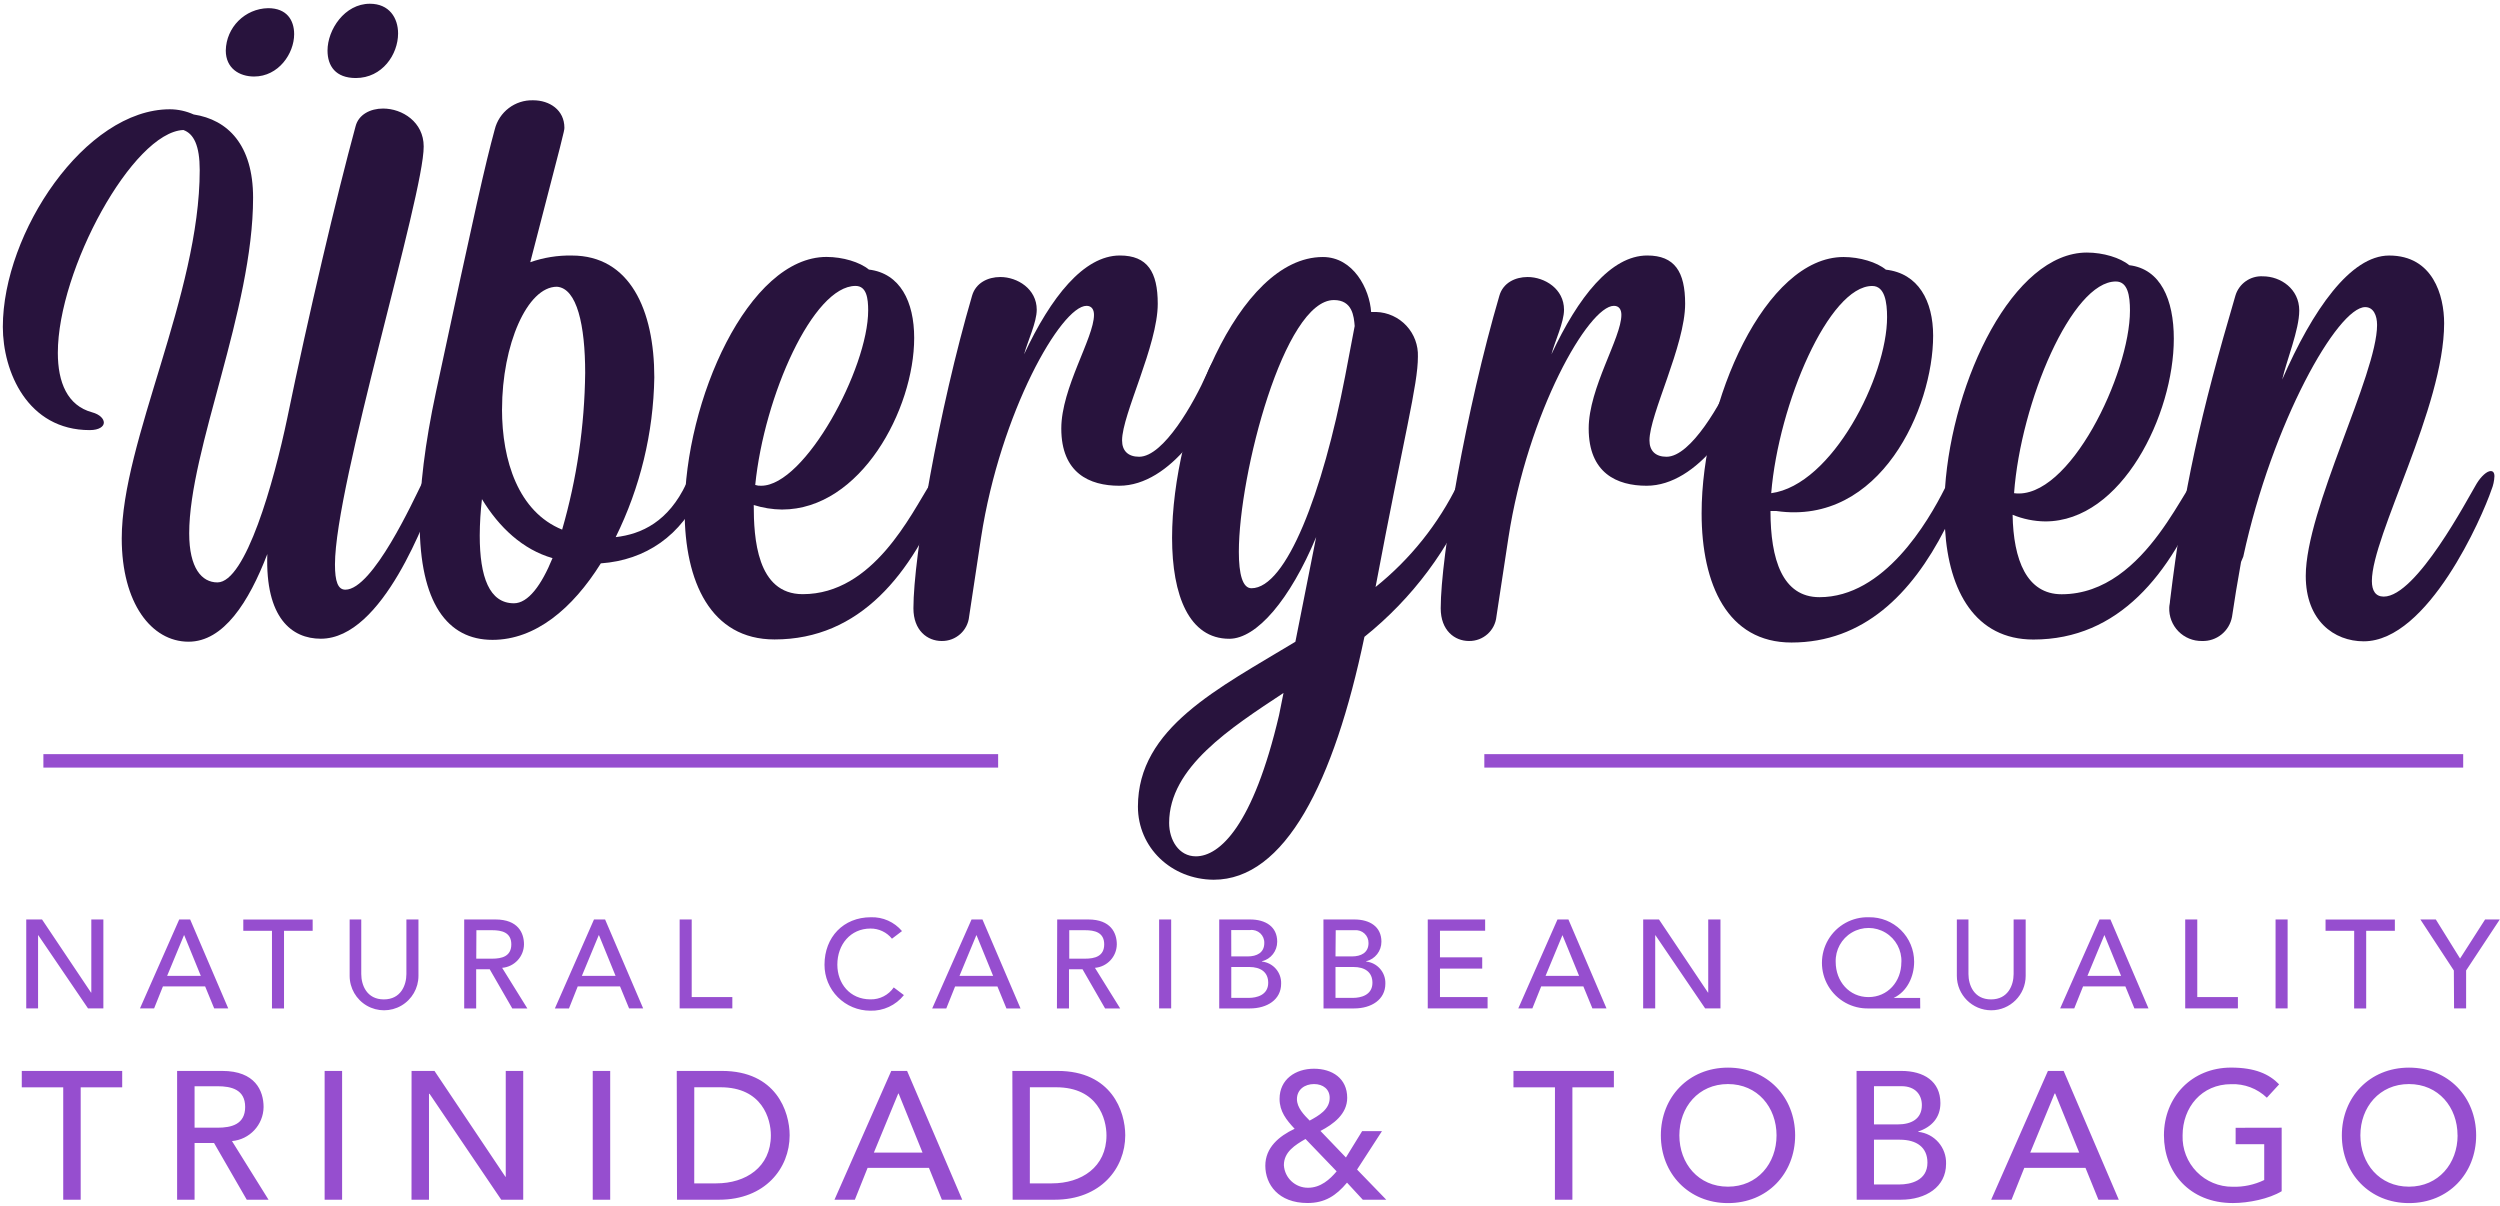 <?xml version="1.0" encoding="UTF-8"?>
<svg width="141px" height="68px" viewBox="0 0 141 68" version="1.1" xmlns="http://www.w3.org/2000/svg" xmlns:xlink="http://www.w3.org/1999/xlink">
    <!-- Generator: Sketch 55.2 (78181) - https://sketchapp.com -->
    <title>Logo alt</title>
    <desc>Created with Sketch.</desc>
    <g id="Logo-alt" stroke="none" stroke-width="1" fill="none" fill-rule="evenodd">
        <path d="M83.716,42.532 L138.924,42.532 L138.924,43.293 L83.716,43.293 L83.716,42.532 Z M2.447,42.532 L56.295,42.532 L56.295,43.293 L2.447,43.293 L2.447,42.532 Z M1.48,51.858 L2.371,51.858 L5.134,55.982 L5.15,55.982 L5.15,51.858 L5.83,51.858 L5.83,56.873 L4.964,56.873 L2.162,52.75 L2.147,52.75 L2.147,56.873 L1.48,56.873 L1.48,51.858 Z M10.108,51.858 L10.725,51.858 L12.872,56.873 L12.08,56.873 L11.57,55.633 L9.189,55.633 L8.692,56.873 L7.895,56.873 L10.108,51.858 Z M11.326,55.039 L10.391,52.747 L10.376,52.747 L9.426,55.039 L11.326,55.039 Z M15.339,52.498 L13.722,52.498 L13.722,51.861 L17.634,51.861 L17.634,52.498 L16.019,52.498 L16.019,56.876 L15.339,56.876 L15.339,52.498 Z M20.375,51.858 L20.375,54.935 C20.375,55.559 20.685,56.366 21.648,56.366 C22.611,56.366 22.921,55.559 22.921,54.935 L22.921,51.858 L23.601,51.858 L23.601,55.039 C23.601,55.733 23.231,56.373 22.631,56.72 C22.031,57.067 21.291,57.067 20.69,56.72 C20.09,56.373 19.72,55.733 19.72,55.039 L19.72,51.858 L20.375,51.858 Z M26.181,51.858 L27.946,51.858 C29.22,51.858 29.553,52.622 29.553,53.262 C29.545,53.955 29.011,54.528 28.321,54.586 L29.744,56.878 L28.894,56.878 L27.62,54.667 L26.856,54.667 L26.856,56.878 L26.181,56.878 L26.181,51.858 Z M26.861,54.069 L27.76,54.069 C28.298,54.069 28.838,53.942 28.838,53.262 C28.838,52.582 28.293,52.464 27.76,52.464 L26.869,52.464 L26.861,54.069 Z M33.501,51.858 L34.127,51.858 L36.274,56.873 L35.48,56.873 L34.97,55.633 L32.584,55.633 L32.09,56.876 L31.295,56.876 L33.501,51.858 Z M34.718,55.039 L33.784,52.747 L33.768,52.747 L32.818,55.039 L34.718,55.039 Z M38.332,51.858 L39.012,51.858 L39.012,56.236 L41.304,56.236 L41.304,56.873 L38.332,56.873 L38.332,51.858 Z M50.307,52.943 C50.012,52.577 49.565,52.366 49.095,52.37 C47.969,52.37 47.226,53.269 47.226,54.408 C47.226,55.462 47.926,56.364 49.095,56.364 C49.618,56.376 50.111,56.123 50.407,55.691 L50.98,56.124 C50.521,56.7 49.818,57.026 49.082,57.003 C48.396,57.002 47.738,56.728 47.254,56.242 C46.77,55.756 46.5,55.096 46.502,54.41 C46.502,52.852 47.572,51.733 49.115,51.733 C49.79,51.71 50.437,51.997 50.873,52.513 L50.307,52.943 Z M54.795,51.858 L55.411,51.858 L57.558,56.876 L56.763,56.876 L56.254,55.635 L53.868,55.635 L53.371,56.876 L52.576,56.876 L54.795,51.858 Z M56.012,55.039 L55.077,52.747 L55.065,52.747 L54.115,55.039 L56.012,55.039 Z M59.626,51.858 L61.378,51.858 C62.652,51.858 62.988,52.622 62.988,53.262 C62.98,53.955 62.446,54.528 61.755,54.586 L63.179,56.878 L62.328,56.878 L61.055,54.667 L60.291,54.667 L60.291,56.878 L59.611,56.878 L59.626,51.858 Z M60.306,54.069 L61.2,54.069 C61.737,54.069 62.277,53.942 62.277,53.262 C62.277,52.582 61.737,52.464 61.2,52.464 L60.306,52.464 L60.306,54.069 Z M65.374,51.858 L66.054,51.858 L66.054,56.873 L65.374,56.873 L65.374,51.858 Z M68.764,51.858 L70.506,51.858 C71.377,51.858 72.034,52.263 72.034,53.111 C72.037,53.635 71.68,54.093 71.171,54.217 L71.171,54.232 C71.805,54.297 72.279,54.843 72.256,55.48 C72.256,56.379 71.469,56.876 70.491,56.876 L68.764,56.876 L68.764,51.858 Z M69.444,53.942 L70.371,53.942 C70.88,53.942 71.306,53.735 71.306,53.19 C71.315,52.982 71.232,52.78 71.079,52.638 C70.926,52.497 70.718,52.429 70.511,52.454 L69.441,52.454 L69.444,53.942 Z M69.444,56.28 L70.442,56.28 C70.852,56.28 71.527,56.137 71.527,55.429 C71.527,54.833 71.11,54.538 70.45,54.538 L69.444,54.538 L69.444,56.28 Z M74.642,51.858 L76.384,51.858 C77.255,51.858 77.912,52.263 77.912,53.111 C77.915,53.635 77.558,54.093 77.049,54.217 L77.049,54.232 C77.683,54.297 78.157,54.843 78.134,55.48 C78.134,56.379 77.347,56.876 76.369,56.876 L74.647,56.876 L74.642,51.858 Z M75.322,53.942 L76.249,53.942 C76.759,53.942 77.184,53.735 77.184,53.19 C77.189,52.987 77.107,52.79 76.958,52.652 C76.809,52.513 76.607,52.445 76.404,52.464 L75.335,52.464 L75.322,53.942 Z M75.322,56.28 L76.32,56.28 C76.73,56.28 77.405,56.137 77.405,55.429 C77.405,54.833 76.988,54.538 76.328,54.538 L75.322,54.538 L75.322,56.28 Z M80.525,51.858 L83.762,51.858 L83.762,52.495 L81.215,52.495 L81.215,53.993 L83.597,53.993 L83.597,54.629 L81.215,54.629 L81.215,56.236 L83.9,56.236 L83.9,56.873 L80.525,56.873 L80.525,51.858 Z M87.842,51.858 L88.459,51.858 L90.606,56.873 L89.811,56.873 L89.302,55.633 L86.923,55.633 L86.426,56.873 L85.632,56.873 L87.842,51.858 Z M89.06,55.039 L88.125,52.747 L88.12,52.747 L87.17,55.039 L89.06,55.039 Z M92.676,51.858 L93.567,51.858 L96.331,55.982 L96.344,55.982 L96.344,51.858 L97.034,51.858 L97.034,56.873 L96.17,56.873 L93.369,52.75 L93.354,52.75 L93.354,56.873 L92.674,56.873 L92.676,51.858 Z M108.301,56.876 L105.41,56.876 C104.472,56.905 103.593,56.422 103.115,55.614 C102.638,54.806 102.638,53.803 103.115,52.995 C103.593,52.187 104.472,51.704 105.41,51.733 C106.082,51.723 106.731,51.982 107.21,52.454 C107.688,52.926 107.958,53.57 107.957,54.242 C107.957,55.093 107.552,55.928 106.808,56.28 L106.808,56.285 L108.296,56.285 L108.301,56.876 Z M107.239,54.268 C107.267,53.589 106.922,52.95 106.34,52.601 C105.757,52.252 105.031,52.249 104.446,52.594 C103.861,52.938 103.511,53.574 103.533,54.252 C103.533,55.35 104.297,56.236 105.382,56.236 C106.467,56.236 107.236,55.365 107.236,54.268 L107.239,54.268 Z M111.021,51.858 L111.021,54.935 C111.021,55.559 111.332,56.366 112.294,56.366 C113.257,56.366 113.568,55.559 113.568,54.935 L113.568,51.858 L114.248,51.858 L114.248,55.039 C114.248,56.111 113.379,56.98 112.307,56.98 C111.235,56.98 110.366,56.111 110.366,55.039 L110.366,51.858 L111.021,51.858 Z M118.412,51.858 L119.028,51.858 L121.175,56.873 L120.38,56.873 L119.871,55.633 L117.485,55.633 L116.988,56.873 L116.193,56.873 L118.412,51.858 Z M119.629,55.039 L118.694,52.747 L118.682,52.747 L117.732,55.039 L119.629,55.039 Z M123.246,51.858 L123.926,51.858 L123.926,56.236 L126.218,56.236 L126.218,56.873 L123.246,56.873 L123.246,51.858 Z M128.342,51.858 L129.022,51.858 L129.022,56.873 L128.342,56.873 L128.342,51.858 Z M132.776,52.498 L131.161,52.498 L131.161,51.861 L135.07,51.861 L135.07,52.498 L133.453,52.498 L133.453,56.876 L132.773,56.876 L132.776,52.498 Z M138.397,54.736 L136.509,51.858 L137.38,51.858 L138.748,54.061 L140.159,51.858 L140.987,51.858 L139.089,54.734 L139.089,56.873 L138.409,56.873 L138.397,54.736 Z M3.566,61.325 L1.228,61.325 L1.228,60.4 L6.892,60.4 L6.892,61.325 L4.551,61.325 L4.551,67.666 L3.566,67.666 L3.566,61.325 Z M9.989,60.4 L12.535,60.4 C14.392,60.4 14.866,61.518 14.866,62.438 C14.854,63.441 14.082,64.27 13.083,64.356 L15.146,67.666 L13.918,67.666 L12.072,64.465 L10.974,64.465 L10.974,67.666 L9.989,67.666 L9.989,60.4 Z M10.974,63.602 L12.268,63.602 C13.047,63.602 13.827,63.418 13.827,62.433 C13.827,61.447 13.047,61.264 12.268,61.264 L10.974,61.264 L10.974,63.602 Z M18.309,60.4 L19.295,60.4 L19.295,67.664 L18.309,67.664 L18.309,60.4 Z M23.212,60.4 L24.505,60.4 L28.507,66.373 L28.524,66.373 L28.524,60.4 L29.51,60.4 L29.51,67.664 L28.27,67.664 L24.228,61.692 L24.195,61.692 L24.195,67.664 L23.209,67.664 L23.212,60.4 Z M33.43,60.4 L34.415,60.4 L34.415,67.664 L33.43,67.664 L33.43,60.4 Z M38.169,60.4 L40.716,60.4 C43.772,60.4 44.536,62.692 44.536,64.032 C44.536,65.889 43.151,67.664 40.556,67.664 L38.184,67.664 L38.169,60.4 Z M39.155,66.742 L40.398,66.742 C42.061,66.742 43.477,65.828 43.477,64.032 C43.477,63.108 42.995,61.322 40.634,61.322 L39.157,61.322 L39.155,66.742 Z M50.267,60.4 L51.16,60.4 L54.27,67.664 L53.121,67.664 L52.393,65.868 L48.932,65.868 L48.214,67.664 L47.065,67.664 L50.267,60.4 Z M52.031,65.007 L50.682,61.674 L50.661,61.674 L49.286,65.007 L52.031,65.007 Z M57.097,60.4 L59.644,60.4 C62.7,60.4 63.464,62.692 63.464,64.032 C63.464,65.889 62.079,67.664 59.483,67.664 L57.112,67.664 L57.097,60.4 Z M58.083,66.742 L59.326,66.742 C60.989,66.742 62.405,65.828 62.405,64.032 C62.405,63.108 61.923,61.322 59.562,61.322 L58.085,61.322 L58.083,66.742 Z M78.187,67.666 L76.863,67.666 L75.972,66.701 C75.355,67.44 74.719,67.85 73.746,67.85 C72.103,67.85 71.364,66.803 71.364,65.746 C71.364,64.727 72.128,64.083 73.017,63.663 C72.556,63.171 72.167,62.687 72.167,61.979 C72.167,60.871 73.071,60.276 74.105,60.276 C75.139,60.276 75.982,60.821 75.982,61.918 C75.982,62.833 75.202,63.406 74.474,63.785 L75.91,65.283 L76.825,63.795 L77.943,63.795 L76.539,65.963 L78.187,67.666 Z M73.631,64.238 C73.045,64.577 72.411,64.967 72.411,65.716 C72.454,66.436 73.055,66.996 73.776,66.989 C74.484,66.989 75.006,66.518 75.386,66.064 L73.631,64.238 Z M74.112,61.141 C73.588,61.141 73.147,61.45 73.147,61.992 C73.147,62.473 73.547,62.883 73.865,63.202 C74.375,62.924 74.994,62.575 74.994,61.928 C75.001,61.437 74.622,61.141 74.112,61.141 Z M87.7,61.325 L85.359,61.325 L85.359,60.4 L91.023,60.4 L91.023,61.325 L88.683,61.325 L88.683,67.666 L87.697,67.666 L87.7,61.325 Z M93.672,64.035 C93.672,61.88 95.241,60.214 97.459,60.214 C99.677,60.214 101.246,61.877 101.246,64.035 C101.246,66.192 99.677,67.855 97.459,67.855 C95.241,67.855 93.672,66.189 93.672,64.035 Z M100.197,64.035 C100.197,62.445 99.12,61.141 97.456,61.141 C95.793,61.141 94.716,62.445 94.716,64.035 C94.716,65.624 95.793,66.928 97.456,66.928 C99.12,66.928 100.197,65.624 100.197,64.035 Z M104.71,60.4 L107.234,60.4 C108.507,60.4 109.439,60.986 109.439,62.216 C109.439,63.046 108.93,63.571 108.189,63.816 L108.189,63.836 C109.105,63.932 109.791,64.721 109.758,65.642 C109.758,66.946 108.619,67.664 107.211,67.664 L104.717,67.664 L104.71,60.4 Z M105.693,63.416 L107.038,63.416 C107.786,63.416 108.393,63.118 108.393,62.328 C108.393,61.753 108.033,61.261 107.244,61.261 L105.693,61.261 L105.693,63.416 Z M105.693,66.803 L107.139,66.803 C107.735,66.803 108.708,66.597 108.708,65.573 C108.708,64.712 108.102,64.279 107.15,64.279 L105.693,64.279 L105.693,66.803 Z M115.503,60.4 L116.39,60.4 L119.499,67.664 L118.351,67.664 L117.622,65.868 L114.169,65.868 L113.45,67.664 L112.302,67.664 L115.503,60.4 Z M117.268,65.007 L115.913,61.674 L115.88,61.674 L114.505,65.007 L117.268,65.007 Z M128.686,63.602 L128.686,67.185 C127.978,67.615 126.819,67.852 125.935,67.852 C123.472,67.852 122.046,66.098 122.046,64.032 C122.046,61.877 123.615,60.212 125.833,60.212 C127.168,60.212 127.978,60.571 128.543,61.157 L127.85,61.911 C127.311,61.393 126.585,61.118 125.838,61.147 C124.175,61.147 123.098,62.45 123.098,64.04 C123.073,64.802 123.36,65.542 123.892,66.088 C124.425,66.634 125.157,66.939 125.92,66.933 C126.536,66.951 127.147,66.821 127.702,66.553 L127.702,64.531 L126.09,64.531 L126.09,63.607 L128.686,63.602 Z M132.08,64.035 C132.08,61.88 133.649,60.214 135.868,60.214 C138.086,60.214 139.655,61.877 139.655,64.035 C139.655,66.192 138.086,67.855 135.868,67.855 C133.649,67.855 132.08,66.189 132.08,64.035 Z M138.605,64.035 C138.605,62.445 137.528,61.141 135.865,61.141 C134.202,61.141 133.125,62.445 133.125,64.035 C133.125,65.624 134.202,66.928 135.865,66.928 C137.528,66.928 138.608,65.624 138.608,64.035 L138.605,64.035 Z" id="slogan" fill="#964ECF"></path>
        <g id="ubergreen" transform="translate(0.16, 0.211)" fill="#28133D">
            <path d="M18.732,31.624 C18.732,32.587 18.9,33.047 19.318,33.047 C20.866,33.047 23.171,27.979 23.632,27.057 C23.887,26.596 24.141,26.344 24.342,26.344 C24.511,26.344 24.635,26.512 24.635,26.764 C24.631,27.011 24.574,27.255 24.467,27.478 C23.881,28.945 21.452,35.813 17.932,35.813 C16.297,35.813 14.792,34.642 14.917,31.038 C13.87,33.761 12.444,35.981 10.475,35.981 C8.379,35.981 6.706,33.804 6.706,30.159 C6.706,24.671 11.104,16.407 11.104,9.382 C11.104,8 10.77,7.33 10.182,7.121 C7.332,7.246 3.102,14.996 3.102,19.689 C3.102,21.365 3.647,22.664 5.027,23.041 C5.488,23.166 5.697,23.418 5.697,23.627 C5.697,23.836 5.443,24.047 4.9,24.047 C1.383,24.047 -7.63833441e-14,20.736 -7.63833441e-14,18.225 C-7.63833441e-14,12.905 4.65,5.952 9.423,5.952 C9.885,5.955 10.341,6.055 10.763,6.245 C12.688,6.538 14.114,7.961 14.114,10.936 C14.114,17.262 10.511,25.137 10.511,29.872 C10.511,31.84 11.224,32.637 12.102,32.637 C13.694,32.637 15.286,26.981 16.04,23.38 C17.211,17.683 18.841,10.77 19.893,6.917 C20.061,6.247 20.731,5.911 21.444,5.911 C22.534,5.911 23.736,6.675 23.736,8.048 C23.757,10.765 18.732,27.144 18.732,31.624 L18.732,31.624 Z M12.574,2.639 C12.599,1.33 13.654,0.275 14.963,0.25 C16.009,0.25 16.43,0.919 16.43,1.717 C16.43,2.807 15.551,4.105 14.168,4.105 C13.338,4.103 12.574,3.642 12.574,2.639 Z M18.312,2.639 C18.312,1.467 19.274,-2.84217094e-14 20.701,-2.84217094e-14 C21.791,-2.84217094e-14 22.292,0.797 22.292,1.676 C22.292,2.847 21.411,4.19 19.903,4.19 C18.773,4.187 18.312,3.517 18.312,2.639 Z" id="Shape"></path>
            <path d="M29.912,5.445 C30.834,5.445 31.672,5.99 31.672,6.996 C31.672,7.164 31.631,7.332 29.747,14.578 C30.5,14.314 31.294,14.186 32.092,14.201 C35.36,14.201 36.743,17.257 36.743,21.077 C36.693,24.204 35.949,27.28 34.565,30.083 C36.032,29.915 37.54,29.204 38.546,27.068 C38.755,26.607 39.055,26.398 39.259,26.398 C39.427,26.398 39.552,26.566 39.552,26.818 C39.551,27.052 39.494,27.281 39.384,27.488 C38.294,30.001 36.241,31.384 33.727,31.563 C32.136,34.11 30.04,35.877 27.615,35.877 C25.068,35.877 23.51,33.784 23.51,29.255 C23.51,27.287 23.803,24.816 24.432,21.882 C26.693,11.326 27.197,9.105 27.742,7.095 C27.985,6.102 28.89,5.414 29.912,5.445 L29.912,5.445 Z M27.022,27.941 C26.942,28.623 26.901,29.308 26.897,29.994 C26.897,32.339 27.442,33.814 28.825,33.814 C29.622,33.814 30.373,32.808 31.002,31.267 C29.327,30.788 27.987,29.53 27.022,27.939 L27.022,27.941 Z M28.153,22.873 C28.153,25.764 29.074,28.654 31.545,29.66 C32.375,26.786 32.811,23.812 32.844,20.82 C32.844,18.138 32.383,16.045 31.252,15.961 C29.579,15.958 28.155,19.226 28.155,22.87 L28.153,22.873 Z" id="Shape"></path>
            <path d="M51.4,18.849 C51.4,22.87 48.384,28.527 43.943,28.527 C43.403,28.521 42.866,28.435 42.351,28.272 C42.351,30.116 42.519,33.3 45.114,33.3 C49.095,33.3 51.227,28.776 52.319,27.057 C52.574,26.637 52.78,26.472 52.989,26.472 C53.157,26.472 53.282,26.64 53.282,26.889 C53.277,27.091 53.234,27.289 53.157,27.475 C51.273,32.166 48.339,35.854 43.523,35.854 C39.919,35.854 38.454,32.587 38.454,28.606 C38.454,22.364 42.058,14.28 46.456,14.28 C47.378,14.28 48.341,14.573 48.845,14.993 C50.605,15.204 51.4,16.796 51.4,18.849 L51.4,18.849 Z M42.771,27.185 C45.242,27.185 48.805,20.563 48.805,17.298 C48.805,16.628 48.721,15.915 48.092,15.915 C45.703,15.915 42.939,22.114 42.435,27.141 C42.544,27.176 42.657,27.191 42.771,27.185 L42.771,27.185 Z" id="Shape"></path>
            <path d="M54.499,34.558 C54.424,35.353 53.747,35.956 52.948,35.941 C52.151,35.941 51.357,35.355 51.357,34.097 C51.357,31.165 52.78,22.911 54.667,16.46 C54.876,15.747 55.549,15.413 56.259,15.413 C57.222,15.413 58.312,16.083 58.312,17.257 C58.312,17.97 57.803,19.017 57.599,19.771 C59.107,16.547 60.963,14.199 63.001,14.199 C64.552,14.199 65.137,15.12 65.137,16.921 C65.137,19.267 63.125,23.163 63.125,24.628 C63.125,25.213 63.462,25.55 64.088,25.55 C65.471,25.55 67.188,22.493 67.908,20.858 C68.163,20.229 68.453,19.852 68.705,19.852 C69.166,19.852 68.998,20.731 68.914,21.027 C68.285,23.415 65.858,27.185 62.965,27.185 C61.289,27.185 59.697,26.472 59.697,23.958 C59.697,21.666 61.541,18.846 61.541,17.548 C61.541,17.255 61.416,17.038 61.121,17.038 C59.697,17.038 56.262,23.028 55.172,30.108 L54.499,34.558 Z" id="Path"></path>
            <path d="M64.019,45.282 C64.019,40.841 68.545,38.622 72.9,35.984 L74.072,30.078 C72.605,33.598 70.72,35.816 69.172,35.816 C66.91,35.816 65.945,33.386 65.945,30.119 C65.945,23.752 69.63,14.285 74.449,14.285 C76.168,14.285 77.087,16.086 77.171,17.385 L77.464,17.385 C78.11,17.407 78.721,17.686 79.161,18.16 C79.601,18.633 79.834,19.262 79.81,19.908 C79.81,21.5 79.046,24.266 77.421,32.897 C79.382,31.324 80.97,29.335 82.071,27.075 C82.28,26.614 82.581,26.405 82.782,26.405 C82.95,26.405 83.075,26.53 83.075,26.826 C83.049,27.055 82.992,27.281 82.907,27.495 C81.607,30.711 79.502,33.539 76.794,35.706 C75.078,43.917 72.312,49.406 68.29,49.406 C65.891,49.388 64.019,47.587 64.019,45.282 L64.019,45.282 Z M72.23,38.872 C69.256,40.841 65.779,43.062 65.779,46.202 C65.779,47.164 66.324,48.086 67.287,48.086 C68.627,48.086 70.514,46.37 71.978,40.128 L72.23,38.872 Z M76.244,18.179 C76.201,17.634 76.119,16.712 75.073,16.712 C72.271,16.712 69.711,26.515 69.711,30.913 C69.711,32.171 69.92,32.966 70.422,32.966 C72.391,32.966 74.443,27.562 75.702,21.027 L76.244,18.179 Z" id="Shape"></path>
            <path d="M84.239,34.558 C84.163,35.353 83.487,35.956 82.687,35.941 C81.89,35.941 81.096,35.355 81.096,34.097 C81.096,31.165 82.519,22.911 84.407,16.46 C84.615,15.747 85.288,15.413 85.998,15.413 C86.961,15.413 88.051,16.083 88.051,17.257 C88.051,17.97 87.542,19.017 87.341,19.771 C88.848,16.544 90.692,14.199 92.745,14.199 C94.296,14.199 94.882,15.12 94.882,16.921 C94.882,19.267 92.87,23.163 92.87,24.628 C92.87,25.213 93.206,25.55 93.832,25.55 C95.215,25.55 96.932,22.493 97.653,20.858 C97.907,20.229 98.198,19.852 98.45,19.852 C98.911,19.852 98.743,20.731 98.659,21.027 C98.03,23.415 95.602,27.185 92.709,27.185 C91.033,27.185 89.442,26.472 89.442,23.958 C89.442,21.666 91.286,18.846 91.286,17.548 C91.286,17.255 91.161,17.038 90.865,17.038 C89.442,17.038 86.006,23.028 84.916,30.108 L84.239,34.558 Z" id="Path"></path>
            <path d="M108.869,18.724 C108.869,22.799 105.894,29.449 100.029,28.611 L99.695,28.611 C99.695,31.333 100.365,33.47 102.458,33.47 C106.103,33.47 108.571,29.24 109.539,27.312 C109.959,21.2 113.392,14.033 117.541,14.033 C118.463,14.033 119.425,14.326 119.93,14.746 C121.689,14.955 122.443,16.674 122.443,18.892 C122.443,23.166 119.512,29.197 115.195,29.197 C114.562,29.19 113.937,29.063 113.351,28.822 C113.394,31.369 114.148,33.305 116.114,33.305 C121.017,33.305 123.246,26.477 123.989,26.477 C124.157,26.477 124.282,26.645 124.282,26.894 C124.277,27.096 124.235,27.294 124.157,27.48 C122.273,32.171 119.339,35.859 114.523,35.859 C111.255,35.859 109.747,33.137 109.539,29.617 C107.654,33.302 104.931,36.027 100.879,36.027 C97.276,36.027 95.811,32.76 95.811,28.738 C95.811,22.412 99.415,14.285 103.813,14.285 C104.735,14.285 105.698,14.578 106.202,14.998 C108.031,15.204 108.869,16.756 108.869,18.724 L108.869,18.724 Z M106.271,17.677 C106.271,16.84 106.146,15.918 105.433,15.918 C103.003,15.918 100.154,22.539 99.736,27.605 C103.172,27.144 106.271,21.027 106.271,17.677 L106.271,17.677 Z M119.97,17.301 C119.97,16.463 119.846,15.665 119.173,15.665 C116.7,15.665 113.812,22.453 113.433,27.605 C116.535,28.023 119.97,20.861 119.97,17.301 Z" id="Shape"></path>
            <path d="M124.03,35.941 C123.531,35.949 123.051,35.752 122.702,35.396 C122.353,35.039 122.166,34.555 122.186,34.056 C122.186,33.931 122.229,33.801 122.229,33.679 C122.993,27.396 123.946,23.166 125.917,16.463 C126.119,15.785 126.759,15.334 127.466,15.373 C128.472,15.373 129.518,16.086 129.518,17.301 C129.518,18.391 128.805,20.102 128.556,21.197 C130.272,17.26 132.409,14.201 134.589,14.201 C137.062,14.201 137.689,16.463 137.689,18.021 C137.689,22.756 133.614,29.991 133.614,32.559 C133.614,33.104 133.822,33.437 134.283,33.437 C136.127,33.437 139.018,27.908 139.52,27.07 C139.774,26.65 140.105,26.357 140.317,26.357 C140.442,26.357 140.526,26.441 140.526,26.65 C140.515,26.912 140.458,27.171 140.358,27.414 C139.848,28.922 136.792,35.959 133.153,35.959 C131.477,35.959 129.885,34.787 129.885,32.273 C129.885,28.504 133.907,20.922 133.907,18.116 C133.907,17.57 133.698,17.11 133.237,17.11 C131.688,17.11 128,23.601 126.36,31.186 L126.236,31.479 C126.027,32.653 125.859,33.656 125.726,34.578 C125.576,35.39 124.855,35.97 124.03,35.941 L124.03,35.941 Z" id="Path"></path>
        </g>
    </g>
</svg>